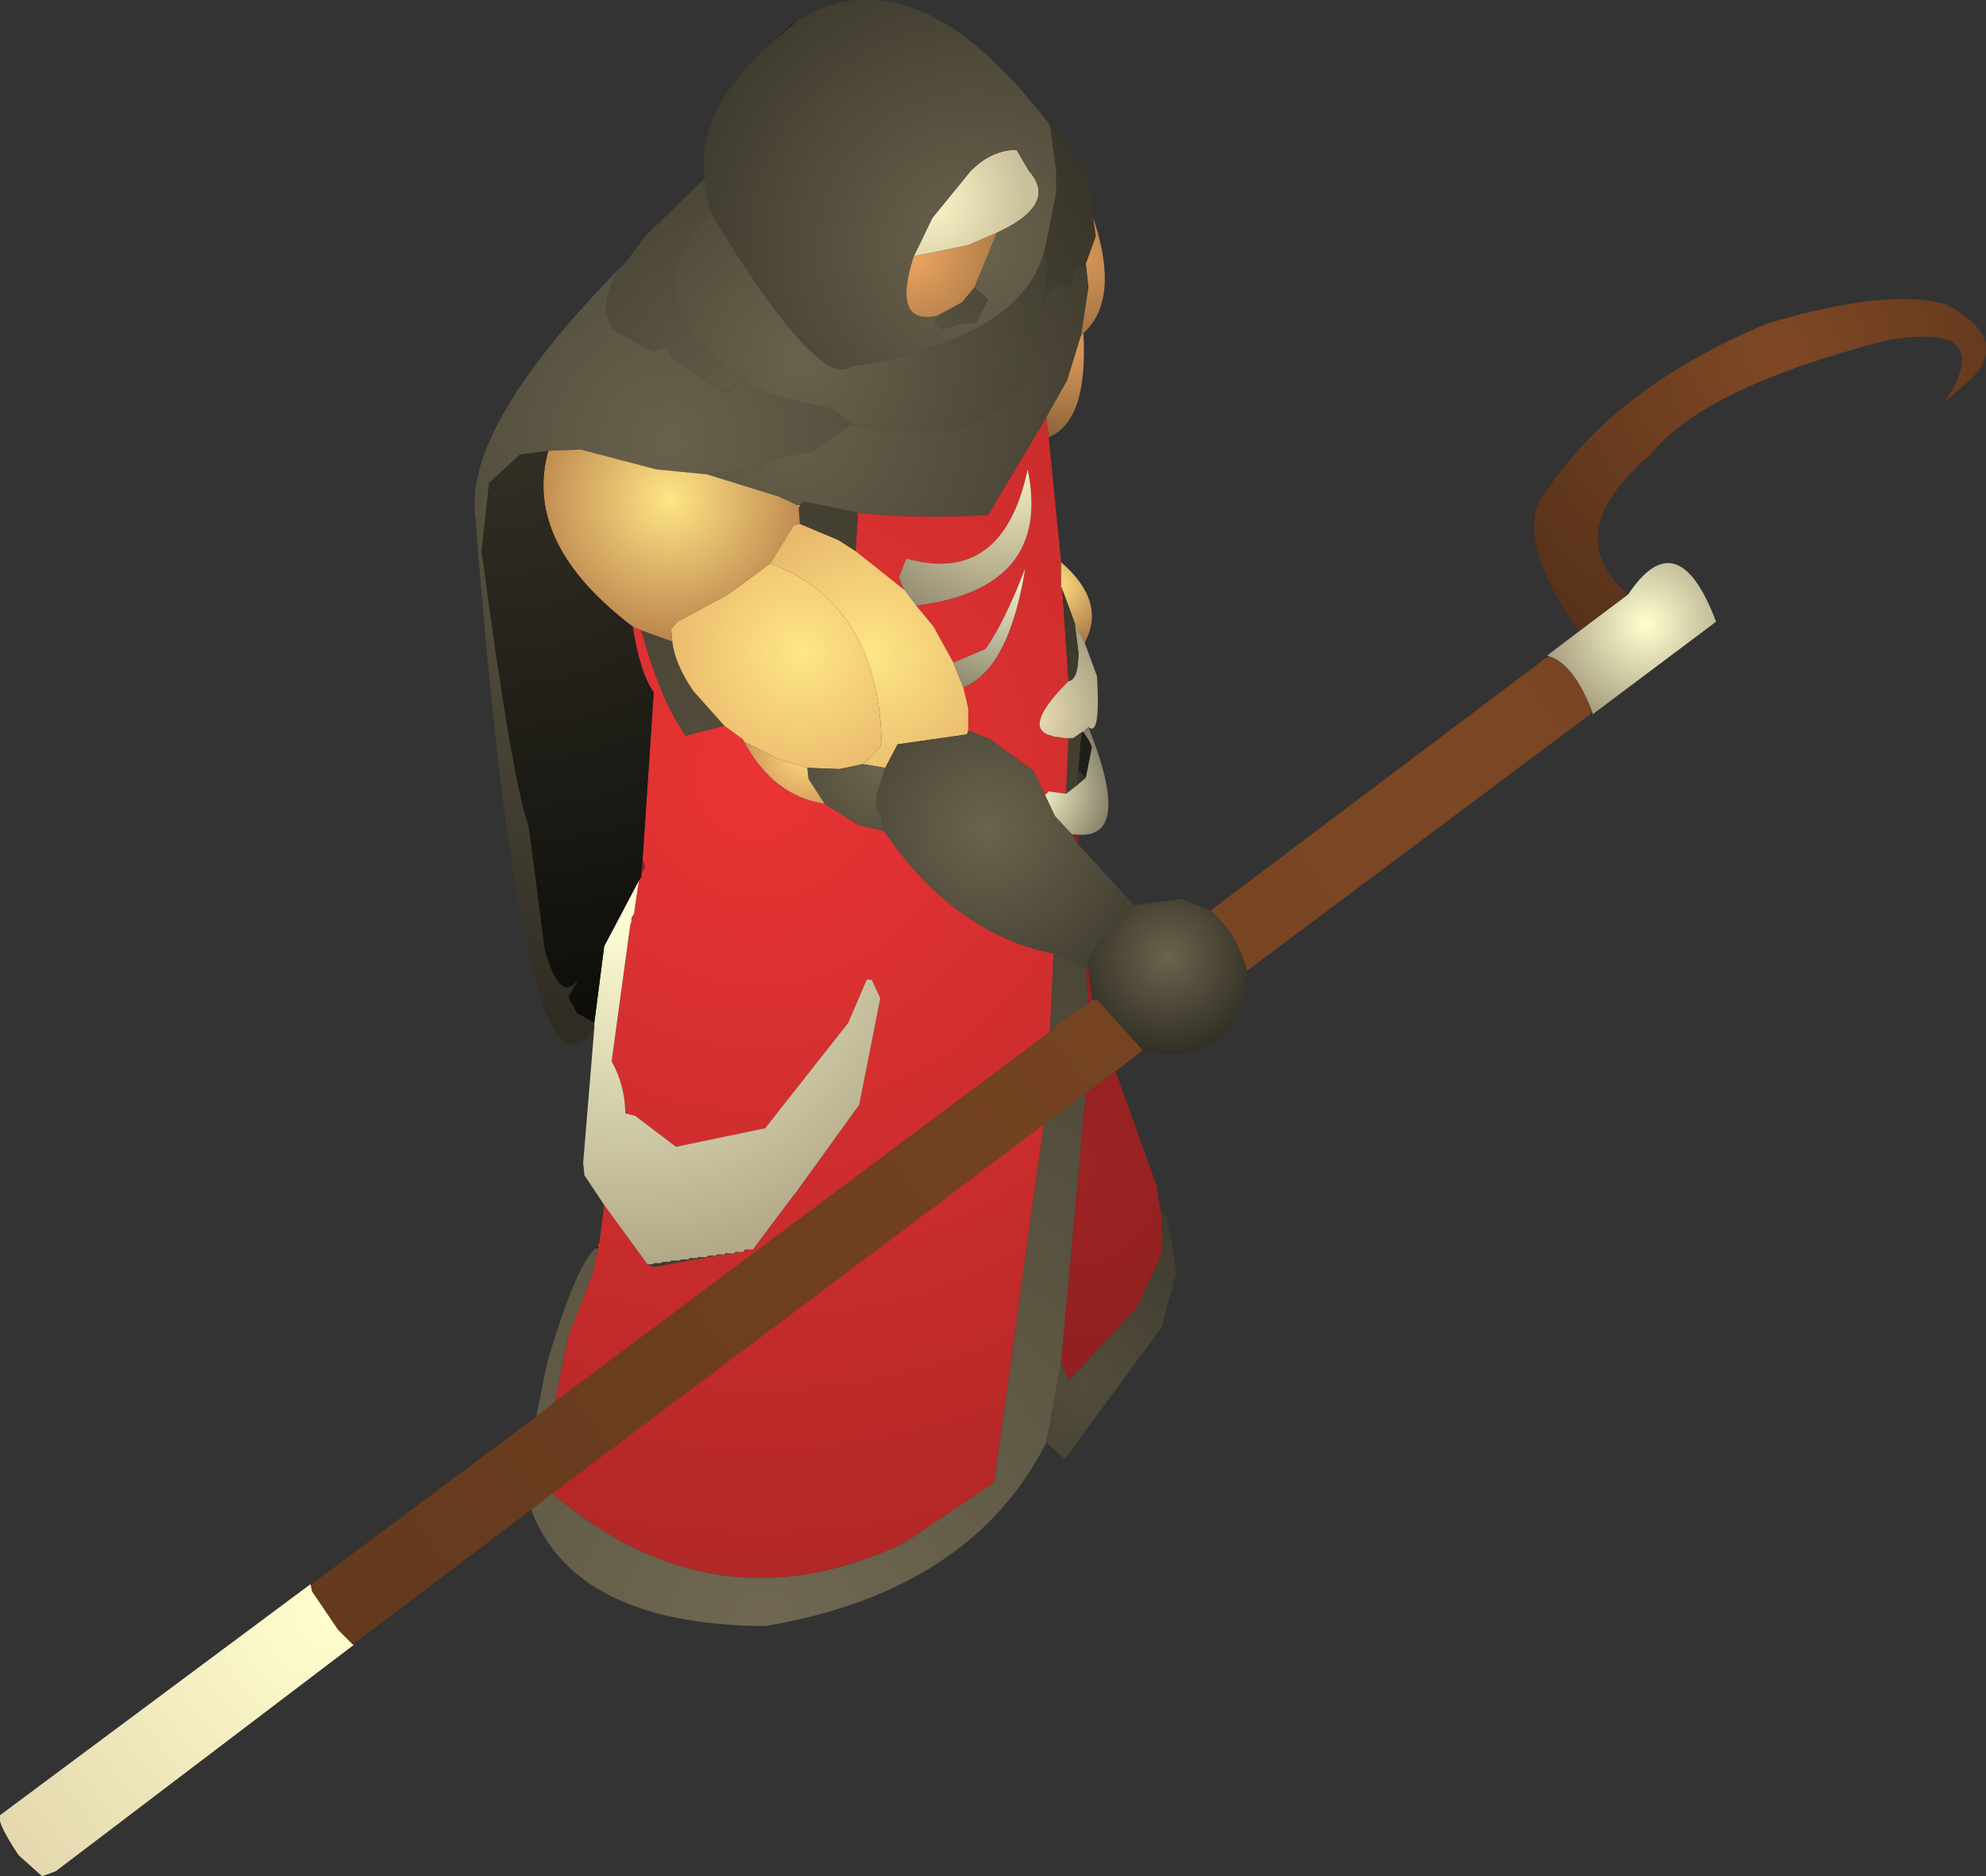 <?xml version="1.0" encoding="UTF-8" standalone="no"?>
<svg xmlns:ffdec="https://www.free-decompiler.com/flash" xmlns:xlink="http://www.w3.org/1999/xlink" ffdec:objectType="shape" height="75.75px" width="80.2px" xmlns="http://www.w3.org/2000/svg">
  <rect width="100%" height="100%" fill="#333333" stroke="none"/>
  <g transform="matrix(1.0, 0.0, 0.0, 1.0, 33.8, 51.65)">
    <path d="M29.95 -26.15 Q27.15 -30.2 28.7 -31.9 31.55 -36.1 37.6 -38.6 42.5 -40.05 44.8 -39.35 47.45 -37.95 45.75 -36.3 L44.75 -35.45 Q46.9 -38.7 42.35 -37.9 35.0 -36.0 32.85 -33.3 29.1 -30.1 31.95 -27.65 L29.95 -26.15" fill="url(#gradient0)" fill-rule="evenodd" stroke="none"/>
    <path d="M30.5 -22.9 Q29.75 -24.85 28.75 -25.15 L28.7 -25.15 28.7 -25.2 29.95 -26.15 31.95 -27.65 Q33.95 -30.65 35.5 -26.55 L30.5 -22.8 30.5 -22.9" fill="url(#gradient1)" fill-rule="evenodd" stroke="none"/>
    <path d="M28.75 -25.15 L28.65 -25.1 28.7 -25.2 28.7 -25.15 28.75 -25.15 M30.4 -22.8 L30.5 -22.9 30.5 -22.8 30.4 -22.8" fill="url(#gradient2)" fill-rule="evenodd" stroke="none"/>
    <path d="M28.65 -25.1 L28.75 -25.15 Q29.75 -24.85 30.5 -22.9 L30.4 -22.8 16.55 -12.45 Q16.25 -13.6 15.65 -14.3 L15.1 -14.9 28.65 -25.1 M10.3 -11.3 L10.55 -11.25 12.35 -9.25 11.25 -8.4 10.05 -7.5 8.35 -6.25 -11.5 8.65 -12.35 9.3 -19.5 14.7 -19.55 14.75 -20.15 14.15 -21.2 12.6 -21.25 12.35 -21.2 12.3 -12.15 5.55 -11.4 4.95 8.6 -10.0 8.95 -10.35 10.15 -11.15 10.3 -11.3" fill="url(#gradient3)" fill-rule="evenodd" stroke="none"/>
    <path d="M8.6 -46.6 L10.15 -44.8 10.35 -42.85 10.45 -42.1 10.05 -41.0 9.55 -40.65 9.45 -40.05 9.1 -40.2 8.65 -40.0 8.3 -39.5 8.5 -40.85 8.4 -41.6 8.85 -43.85 8.95 -43.8 8.85 -43.95 8.85 -44.3 8.95 -44.3 8.85 -44.55 8.85 -44.75 8.6 -46.6 M0.6 -34.55 L-0.95 -33.45 -1.65 -33.3 Q-2.45 -33.25 -3.25 -32.7 L-5.25 -32.5 -7.3 -32.7 -10.35 -33.5 -11.65 -33.45 -12.8 -33.3 -14.05 -32.15 -14.35 -29.4 Q-13.1 -20.0 -12.45 -18.3 L-11.8 -13.3 Q-11.15 -10.95 -10.35 -12.25 L-10.85 -11.4 -10.5 -10.75 -9.8 -10.35 -9.8 -10.15 Q-12.65 -5.6 -14.6 -30.7 -15.15 -34.4 -8.6 -41.0 -9.2 -40.35 -9.35 -39.05 L-9.05 -38.35 -7.4 -37.45 -6.85 -37.7 -6.7 -37.25 -4.65 -35.85 -4.3 -35.85 -3.95 -36.35 Q-3.15 -35.7 -0.2 -35.15 L0.6 -34.55" fill="url(#gradient4)" fill-rule="evenodd" stroke="none"/>
    <path d="M10.05 -41.0 L10.45 -42.1 10.35 -42.85 Q11.45 -39.55 9.95 -38.2 L9.85 -38.1 10.15 -40.05 10.05 -41.0" fill="url(#gradient5)" fill-rule="evenodd" stroke="none"/>
    <path d="M3.1 -41.3 L3.85 -42.85 5.4 -44.75 Q6.25 -45.6 7.25 -45.6 L7.75 -44.75 Q8.95 -43.4 6.45 -42.25 L5.3 -41.75 3.1 -41.3" fill="url(#gradient6)" fill-rule="evenodd" stroke="none"/>
    <path d="M8.6 -46.6 L8.85 -44.75 8.85 -44.55 8.85 -44.3 8.85 -43.95 8.85 -43.85 8.4 -41.6 Q7.5 -37.95 0.55 -36.85 -0.75 -35.9 -5.1 -43.05 L-5.35 -44.4 -5.35 -44.45 Q-5.7 -47.25 -2.55 -50.0 L-1.55 -50.85 Q3.2 -53.7 8.6 -46.6 M6.45 -42.25 Q8.95 -43.4 7.75 -44.75 L7.25 -45.6 Q6.25 -45.6 5.4 -44.75 L3.85 -42.85 3.1 -41.3 Q2.2 -38.5 4.05 -38.9 L3.95 -38.6 4.25 -38.35 5.05 -38.6 5.6 -38.6 6.1 -39.55 5.55 -40.05 6.45 -42.25" fill="url(#gradient7)" fill-rule="evenodd" stroke="none"/>
    <path d="M8.85 -44.55 L8.95 -44.3 8.85 -44.3 8.85 -44.55 M8.85 -43.95 L8.95 -43.8 8.85 -43.85 8.85 -43.95 M8.3 -39.5 L8.65 -40.0 9.1 -40.2 9.45 -40.05 9.55 -40.65 10.05 -41.0 10.15 -40.05 9.85 -38.1 9.3 -36.3 8.45 -34.8 6.1 -30.85 Q2.85 -30.7 0.85 -30.95 L-1.35 -31.4 -1.5 -31.25 -1.6 -31.25 -2.35 -31.6 -5.25 -32.5 -3.25 -32.7 Q-2.45 -33.25 -1.65 -33.3 L-0.95 -33.45 0.6 -34.55 Q8.05 -32.9 8.3 -39.5 M-5.4 -44.4 L-5.35 -44.4 -5.1 -43.05 Q-8.65 -39.7 -3.95 -36.35 L-4.3 -35.85 -4.65 -35.85 -6.7 -37.25 -6.85 -37.7 -7.4 -37.45 -9.05 -38.35 -9.35 -39.05 Q-9.2 -40.35 -8.6 -41.0 L-8.5 -41.1 -7.75 -42.1 -5.4 -44.4" fill="url(#gradient8)" fill-rule="evenodd" stroke="none"/>
    <path d="M8.4 -41.6 L8.5 -40.85 8.3 -39.5 Q8.05 -32.9 0.6 -34.55 L-0.2 -35.15 Q-3.15 -35.7 -3.95 -36.35 -8.65 -39.7 -5.1 -43.05 -0.75 -35.9 0.55 -36.85 7.5 -37.95 8.4 -41.6 M5.55 -40.05 L6.1 -39.55 5.6 -38.6 5.05 -38.6 4.25 -38.35 3.95 -38.6 4.05 -38.9 5.05 -39.45 5.55 -40.05" fill="url(#gradient9)" fill-rule="evenodd" stroke="none"/>
    <path d="M3.1 -41.3 L5.3 -41.75 6.45 -42.25 5.55 -40.05 5.05 -39.45 4.05 -38.9 Q2.2 -38.5 3.1 -41.3" fill="url(#gradient10)" fill-rule="evenodd" stroke="none"/>
    <path d="M9.95 -38.2 Q10.15 -34.65 8.55 -34.0 L8.45 -34.8 9.3 -36.3 9.85 -38.1 9.95 -38.2" fill="url(#gradient11)" fill-rule="evenodd" stroke="none"/>
    <path d="M8.55 -34.0 L9.05 -28.95 9.05 -27.95 9.1 -27.9 9.1 -27.85 9.35 -24.15 Q7.45 -22.25 8.65 -21.95 L8.8 -21.9 8.9 -21.9 9.2 -21.85 9.25 -21.85 9.35 -21.8 9.25 -19.6 8.55 -19.7 8.4 -19.55 7.95 -20.5 6.2 -21.8 5.3 -22.15 5.3 -23.05 5.1 -23.9 Q6.95 -24.65 7.6 -28.7 6.75 -26.5 6.0 -25.45 L4.7 -24.9 3.9 -26.35 3.2 -27.2 Q8.7 -27.9 7.7 -32.7 6.7 -28.0 2.8 -29.1 L2.5 -28.35 2.7 -27.85 0.75 -29.4 0.85 -30.95 Q2.85 -30.7 6.1 -30.85 L8.45 -34.8 8.55 -34.0 M1.9 -18.1 Q4.75 -13.95 8.75 -13.15 L8.6 -10.0 -11.4 4.95 -10.85 2.3 -9.9 -0.15 -9.85 -0.3 -9.65 -1.25 -9.65 -1.35 -9.65 -1.4 -9.6 -1.45 -9.4 -3.0 -7.65 -0.6 -7.4 -0.5 -4.9 -0.95 -4.6 -1.0 -4.55 -1.0 -4.3 -1.05 -4.15 -1.05 -3.95 -1.1 -3.8 -1.1 -3.65 -1.2 -3.4 -1.2 -1.75 -3.4 -1.7 -3.45 0.9 -7.05 1.75 -11.35 1.4 -12.1 1.2 -12.1 0.45 -10.35 -2.9 -6.1 -6.5 -5.35 -8.15 -6.6 -8.55 -6.7 Q-8.55 -7.8 -9.1 -8.8 L-8.35 -14.3 -8.3 -14.45 -8.3 -14.6 -8.2 -14.75 -8.0 -16.1 -7.9 -16.25 -7.9 -16.35 -7.75 -16.65 -7.85 -16.95 -7.4 -23.7 Q-7.95 -24.45 -8.25 -26.35 L-7.9 -26.2 Q-7.1 -23.3 -6.1 -21.95 L-4.55 -22.35 -3.8 -21.8 -3.75 -21.7 Q-2.55 -19.5 -0.5 -19.2 L0.85 -18.35 1.9 -18.1 M-11.5 8.65 L8.35 -6.25 6.35 8.2 2.7 10.65 Q-4.9 14.25 -11.5 8.65" fill="url(#gradient12)" fill-rule="evenodd" stroke="none"/>
    <path d="M2.7 -27.85 L2.5 -28.35 2.8 -29.1 Q6.7 -28.0 7.7 -32.7 8.7 -27.9 3.2 -27.2 L2.75 -27.8 2.7 -27.85" fill="url(#gradient13)" fill-rule="evenodd" stroke="none"/>
    <path d="M0.75 -29.4 L2.7 -27.85 2.75 -27.8 3.2 -27.2 3.9 -26.35 4.7 -24.9 5.1 -23.9 5.3 -23.05 5.3 -22.15 5.25 -22.0 2.45 -21.6 1.95 -20.65 1.05 -20.8 1.75 -21.5 1.8 -21.8 Q1.6 -27.3 -2.7 -28.9 L-1.75 -30.45 -1.5 -30.5 0.05 -29.85 0.75 -29.4" fill="url(#gradient14)" fill-rule="evenodd" stroke="none"/>
    <path d="M0.85 -30.95 L0.75 -29.4 0.05 -29.85 -1.5 -30.5 -1.55 -31.15 -1.5 -31.25 -1.35 -31.4 0.85 -30.95 M-7.9 -26.2 L-6.65 -25.75 Q-6.55 -24.85 -5.8 -23.75 L-4.55 -22.35 -6.1 -21.95 Q-7.1 -23.3 -7.9 -26.2" fill="url(#gradient15)" fill-rule="evenodd" stroke="none"/>
    <path d="M9.05 -28.95 Q10.9 -27.35 10.0 -25.7 L9.6 -26.5 9.1 -27.85 9.1 -27.9 9.05 -27.95 9.05 -28.95" fill="url(#gradient16)" fill-rule="evenodd" stroke="none"/>
    <path d="M10.0 -25.7 L10.5 -24.35 Q10.65 -21.85 10.15 -22.3 L9.95 -22.1 9.9 -22.1 9.55 -21.85 9.25 -21.85 9.2 -21.85 8.9 -21.9 8.8 -21.9 8.65 -21.95 Q7.45 -22.25 9.35 -24.15 9.75 -24.2 9.75 -25.3 L9.6 -26.5 10.0 -25.7" fill="url(#gradient17)" fill-rule="evenodd" stroke="none"/>
    <path d="M9.25 -19.6 L9.35 -21.8 9.55 -21.85 9.9 -22.1 9.85 -21.8 9.75 -20.55 9.7 -19.95 9.25 -19.6 M9.35 -24.15 L9.1 -27.85 9.6 -26.5 9.75 -25.3 Q9.75 -24.2 9.35 -24.15 M8.75 -13.15 L10.05 -12.55 10.15 -11.15 8.95 -10.35 8.6 -10.0 8.75 -13.15 M-11.4 4.95 L-12.15 5.55 -11.7 3.35 Q-10.55 -0.55 -9.75 -1.25 L-9.65 -1.25 -9.85 -0.3 -9.9 -0.15 -10.85 2.3 -11.4 4.95 M-12.35 9.3 L-11.5 8.65 Q-4.9 14.25 2.7 10.65 L6.35 8.2 8.35 -6.25 10.05 -7.5 9.05 3.4 8.45 6.6 Q5.4 12.6 -2.9 14.0 -10.6 13.95 -12.35 9.3" fill="url(#gradient18)" fill-rule="evenodd" stroke="none"/>
    <path d="M4.7 -24.9 L6.0 -25.45 Q6.75 -26.5 7.6 -28.7 6.95 -24.65 5.1 -23.9 L4.7 -24.9" fill="url(#gradient19)" fill-rule="evenodd" stroke="none"/>
    <path d="M9.95 -22.1 L10.15 -21.8 10.3 -21.5 10.05 -20.25 9.75 -20.55 9.85 -21.8 9.9 -22.1 9.95 -22.1" fill="url(#gradient20)" fill-rule="evenodd" stroke="none"/>
    <path d="M10.15 -22.3 Q11.95 -17.8 9.75 -17.95 L9.5 -17.95 9.45 -18.0 8.8 -18.7 8.4 -19.55 8.55 -19.7 9.25 -19.6 9.7 -19.95 10.05 -20.25 10.3 -21.5 10.15 -21.8 9.95 -22.1 10.15 -22.3" fill="url(#gradient21)" fill-rule="evenodd" stroke="none"/>
    <path d="M9.75 -17.55 L12.0 -15.1 10.6 -13.7 Q10.05 -12.85 10.15 -12.5 L10.05 -12.55 8.75 -13.15 Q4.75 -13.95 1.9 -18.1 L1.8 -18.55 1.8 -18.6 1.6 -19.05 1.6 -19.55 1.95 -20.65 2.45 -21.6 5.25 -22.0 5.3 -22.15 6.2 -21.8 7.95 -20.5 8.4 -19.55 8.8 -18.7 9.45 -18.0 9.5 -17.95 9.75 -17.55" fill="url(#gradient22)" fill-rule="evenodd" stroke="none"/>
    <path d="M15.1 -14.9 L15.65 -14.3 Q16.25 -13.6 16.55 -12.45 16.15 -8.4 12.35 -9.25 L10.55 -11.25 10.3 -11.3 10.15 -12.5 Q10.05 -12.85 10.6 -13.7 L12.0 -15.1 13.9 -15.35 15.1 -14.9" fill="url(#gradient23)" fill-rule="evenodd" stroke="none"/>
    <path d="M9.35 -21.8 L9.25 -21.85 9.55 -21.85 9.35 -21.8" fill="url(#gradient24)" fill-rule="evenodd" stroke="none"/>
    <path d="M-2.7 -28.9 Q1.6 -27.3 1.8 -21.8 L1.75 -21.5 1.05 -20.8 0.1 -20.6 -1.2 -20.65 -2.35 -21.0 -3.75 -21.7 -3.8 -21.8 -4.55 -22.35 -5.8 -23.75 Q-6.55 -24.85 -6.65 -25.75 L-6.7 -26.25 -6.45 -26.55 -4.4 -27.65 -2.7 -28.9" fill="url(#gradient25)" fill-rule="evenodd" stroke="none"/>
    <path d="M1.05 -20.8 L1.95 -20.65 1.6 -19.55 1.6 -19.05 1.8 -18.6 1.8 -18.55 1.9 -18.1 0.85 -18.35 -0.5 -19.2 -1.15 -20.2 -1.2 -20.65 0.1 -20.6 1.05 -20.8" fill="url(#gradient26)" fill-rule="evenodd" stroke="none"/>
    <path d="M9.75 -17.95 L9.75 -17.55 9.5 -17.95 9.75 -17.95 M10.15 -12.5 L10.3 -11.3 10.15 -11.15 10.05 -12.55 10.15 -12.5 M10.05 -7.5 L11.25 -8.4 12.9 -3.8 13.05 -2.85 13.1 -2.7 13.1 -2.65 13.15 -1.1 12.1 1.15 9.5 3.95 9.35 4.05 9.05 3.4 10.05 -7.5" fill="url(#gradient27)" fill-rule="evenodd" stroke="none"/>
    <path d="M-8.0 -16.1 L-8.2 -14.75 -8.3 -14.6 -8.3 -14.45 -8.35 -14.3 -9.1 -8.8 Q-8.55 -7.8 -8.55 -6.7 L-8.15 -6.6 -6.5 -5.35 -2.9 -6.1 0.45 -10.35 1.2 -12.1 1.4 -12.1 1.75 -11.35 0.9 -7.05 -1.7 -3.45 -1.75 -3.4 -3.4 -1.2 -3.65 -1.2 -3.7 -1.2 -3.8 -1.1 -3.95 -1.1 -4.1 -1.1 -4.15 -1.05 -4.3 -1.05 -4.5 -1.05 -4.55 -1.0 -4.6 -1.0 -4.85 -1.0 -4.9 -0.95 -5.2 -0.95 -5.25 -0.9 -5.6 -0.9 -5.65 -0.85 -5.95 -0.85 -6.0 -0.8 -6.3 -0.8 -6.35 -0.75 -6.7 -0.75 -6.75 -0.7 -7.05 -0.7 -7.1 -0.65 -7.4 -0.65 -7.45 -0.6 -7.65 -0.6 -9.4 -3.0 -10.2 -4.2 -10.25 -4.7 -9.8 -10.15 -9.8 -10.35 -9.4 -13.45 -8.0 -16.1" fill="url(#gradient28)" fill-rule="evenodd" stroke="none"/>
    <path d="M9.05 3.4 L9.35 4.05 9.5 3.95 12.1 1.15 13.15 -1.1 13.1 -2.65 Q13.35 -3.1 13.7 -0.25 L13.1 1.95 9.2 7.25 8.45 6.6 9.05 3.4" fill="url(#gradient29)" fill-rule="evenodd" stroke="none"/>
    <path d="M-2.55 -50.0 L-1.9 -50.65 -1.55 -50.85 -2.55 -50.0" fill="url(#gradient30)" fill-rule="evenodd" stroke="none"/>
    <path d="M-5.35 -44.4 L-5.4 -44.4 -5.35 -44.45 -5.35 -44.4" fill="url(#gradient31)" fill-rule="evenodd" stroke="none"/>
    <path d="M-1.5 -30.5 L-1.75 -30.45 -2.7 -28.9 -4.4 -27.65 -6.45 -26.55 -6.7 -26.25 -6.65 -25.75 -7.9 -26.2 -8.25 -26.35 Q-12.6 -29.65 -11.7 -33.3 L-11.65 -33.45 -10.35 -33.5 -7.3 -32.7 -5.25 -32.5 -2.35 -31.6 -1.6 -31.25 -1.55 -31.15 -1.5 -30.5" fill="url(#gradient32)" fill-rule="evenodd" stroke="none"/>
    <path d="M-8.0 -16.1 L-9.4 -13.45 -9.8 -10.35 -10.5 -10.75 -10.85 -11.4 -10.35 -12.25 Q-11.15 -10.95 -11.8 -13.3 L-12.45 -18.3 Q-13.1 -20.0 -14.35 -29.4 L-14.05 -32.15 -12.8 -33.3 -11.65 -33.45 -11.7 -33.3 Q-12.6 -29.65 -8.25 -26.35 -7.95 -24.45 -7.4 -23.7 L-7.85 -16.95 -7.9 -16.35 -7.9 -16.25 -8.0 -16.1" fill="url(#gradient33)" fill-rule="evenodd" stroke="none"/>
    <path d="M-1.6 -31.25 L-1.5 -31.25 -1.55 -31.15 -1.6 -31.25" fill="url(#gradient34)" fill-rule="evenodd" stroke="none"/>
    <path d="M-1.2 -20.65 L-1.15 -20.2 -0.5 -19.2 Q-2.55 -19.5 -3.75 -21.7 L-2.35 -21.0 -1.2 -20.65" fill="url(#gradient35)" fill-rule="evenodd" stroke="none"/>
    <path d="M-7.85 -16.95 L-7.75 -16.65 -7.9 -16.35 -7.85 -16.95 M-9.65 -1.25 L-9.75 -1.25 -9.65 -1.35 -9.65 -1.25" fill="url(#gradient36)" fill-rule="evenodd" stroke="none"/>
    <path d="M-7.65 -0.6 L-7.45 -0.6 -7.4 -0.65 -7.1 -0.65 -7.05 -0.7 -6.75 -0.7 -6.7 -0.75 -6.35 -0.75 -6.3 -0.8 -6.0 -0.8 -5.95 -0.85 -5.65 -0.85 -5.6 -0.9 -5.25 -0.9 -5.2 -0.95 -4.9 -0.95 -4.85 -1.0 -4.6 -1.0 -4.9 -0.95 -7.4 -0.5 -7.65 -0.6 M-4.55 -1.0 L-4.5 -1.05 -4.3 -1.05 -4.55 -1.0 M-4.15 -1.05 L-4.1 -1.1 -3.95 -1.1 -4.15 -1.05 M-3.8 -1.1 L-3.7 -1.2 -3.65 -1.2 -3.8 -1.1" fill="url(#gradient37)" fill-rule="evenodd" stroke="none"/>
    <path d="M-19.55 14.75 L-19.5 14.7 -19.5 14.75 -19.55 14.75" fill="url(#gradient38)" fill-rule="evenodd" stroke="none"/>
    <path d="M-21.25 12.35 L-21.2 12.6 -20.15 14.15 -19.55 14.75 -19.5 14.75 -31.55 23.9 -32.1 24.1 -33.05 23.25 Q-34.05 21.75 -33.75 21.6 L-21.25 12.3 -21.25 12.35" fill="url(#gradient39)" fill-rule="evenodd" stroke="none"/>
    <path d="M-21.2 12.3 L-21.25 12.35 -21.25 12.3 -21.2 12.3" fill="url(#gradient40)" fill-rule="evenodd" stroke="none"/>
  </g>
  <defs>
    <radialGradient cx="0" cy="0" gradientTransform="matrix(0.017, 0.0, 0.0, 0.017, 38.0, -37.4)" gradientUnits="userSpaceOnUse" id="gradient0" r="819.2" spreadMethod="pad">
      <stop offset="0.0" stop-color="#7f4825"/>
      <stop offset="1.0" stop-color="#563119"/>
    </radialGradient>
    <radialGradient cx="0" cy="0" gradientTransform="matrix(0.005, 0.0, 0.0, 0.005, 32.65, -26.45)" gradientUnits="userSpaceOnUse" id="gradient1" r="819.2" spreadMethod="pad">
      <stop offset="0.0" stop-color="#ffffd0"/>
      <stop offset="1.0" stop-color="#a79e81"/>
    </radialGradient>
    <radialGradient cx="0" cy="0" gradientTransform="matrix(0.006, 0.0, 0.0, 0.006, 32.15, -27.95)" gradientUnits="userSpaceOnUse" id="gradient2" r="819.2" spreadMethod="pad">
      <stop offset="0.0" stop-color="#1f1e18"/>
      <stop offset="1.0" stop-color="#1f1e18"/>
    </radialGradient>
    <radialGradient cx="0" cy="0" gradientTransform="matrix(0.069, 0.0, 0.0, 0.069, 23.85, -19.85)" gradientUnits="userSpaceOnUse" id="gradient3" r="819.2" spreadMethod="pad">
      <stop offset="0.0" stop-color="#7c4724"/>
      <stop offset="1.0" stop-color="#64391d"/>
    </radialGradient>
    <radialGradient cx="0" cy="0" gradientTransform="matrix(0.029, 0.0, 0.0, 0.029, -6.8, -33.8)" gradientUnits="userSpaceOnUse" id="gradient4" r="819.2" spreadMethod="pad">
      <stop offset="0.0" stop-color="#68614c"/>
      <stop offset="1.0" stop-color="#302c23"/>
    </radialGradient>
    <radialGradient cx="0" cy="0" gradientTransform="matrix(0.004, 0.0, 0.0, 0.004, 9.9, -41.2)" gradientUnits="userSpaceOnUse" id="gradient5" r="819.2" spreadMethod="pad">
      <stop offset="0.0" stop-color="#d69758"/>
      <stop offset="1.0" stop-color="#9e6f41"/>
    </radialGradient>
    <radialGradient cx="0" cy="0" gradientTransform="matrix(0.005, 0.0, 0.0, 0.005, 3.55, -43.6)" gradientUnits="userSpaceOnUse" id="gradient6" r="819.2" spreadMethod="pad">
      <stop offset="0.0" stop-color="#fff8ca"/>
      <stop offset="1.0" stop-color="#cac09c"/>
    </radialGradient>
    <radialGradient cx="0" cy="0" gradientTransform="matrix(0.015, 0.0, 0.0, 0.015, 5.55, -41.6)" gradientUnits="userSpaceOnUse" id="gradient7" r="819.2" spreadMethod="pad">
      <stop offset="0.0" stop-color="#6a634d"/>
      <stop offset="1.0" stop-color="#3e3a2d"/>
    </radialGradient>
    <radialGradient cx="0" cy="0" gradientTransform="matrix(0.018, 0.0, 0.0, 0.018, -2.0, -34.65)" gradientUnits="userSpaceOnUse" id="gradient8" r="819.2" spreadMethod="pad">
      <stop offset="0.0" stop-color="#67604b"/>
      <stop offset="1.0" stop-color="#3e3a2d"/>
    </radialGradient>
    <radialGradient cx="0" cy="0" gradientTransform="matrix(0.014, 0.0, 0.0, 0.014, -1.5, -37.1)" gradientUnits="userSpaceOnUse" id="gradient9" r="819.2" spreadMethod="pad">
      <stop offset="0.0" stop-color="#69624c"/>
      <stop offset="1.0" stop-color="#423e30"/>
    </radialGradient>
    <radialGradient cx="0" cy="0" gradientTransform="matrix(0.005, 0.0, 0.0, 0.005, 3.0, -41.5)" gradientUnits="userSpaceOnUse" id="gradient10" r="819.2" spreadMethod="pad">
      <stop offset="0.0" stop-color="#efa862"/>
      <stop offset="1.0" stop-color="#a67544"/>
    </radialGradient>
    <radialGradient cx="0" cy="0" gradientTransform="matrix(0.005, 0.0, 0.0, 0.005, 9.25, -37.65)" gradientUnits="userSpaceOnUse" id="gradient11" r="819.2" spreadMethod="pad">
      <stop offset="0.0" stop-color="#e09e5c"/>
      <stop offset="1.0" stop-color="#825c35"/>
    </radialGradient>
    <radialGradient cx="0" cy="0" gradientTransform="matrix(0.039, 0.0, 0.0, 0.039, -3.15, -20.35)" gradientUnits="userSpaceOnUse" id="gradient12" r="819.2" spreadMethod="pad">
      <stop offset="0.0" stop-color="#ea3434"/>
      <stop offset="1.0" stop-color="#b22727"/>
    </radialGradient>
    <radialGradient cx="0" cy="0" gradientTransform="matrix(0.009, 0.0, 0.0, 0.009, 7.05, -33.2)" gradientUnits="userSpaceOnUse" id="gradient13" r="819.2" spreadMethod="pad">
      <stop offset="0.0" stop-color="#fff7c8"/>
      <stop offset="1.0" stop-color="#91896f"/>
    </radialGradient>
    <radialGradient cx="0" cy="0" gradientTransform="matrix(0.009, 0.0, 0.0, 0.009, 1.35, -25.3)" gradientUnits="userSpaceOnUse" id="gradient14" r="819.2" spreadMethod="pad">
      <stop offset="0.0" stop-color="#ffe686"/>
      <stop offset="1.0" stop-color="#e0ac64"/>
    </radialGradient>
    <radialGradient cx="0" cy="0" gradientTransform="matrix(0.014, 0.0, 0.0, 0.014, -5.6, -22.15)" gradientUnits="userSpaceOnUse" id="gradient15" r="819.2" spreadMethod="pad">
      <stop offset="0.0" stop-color="#514c3b"/>
      <stop offset="1.0" stop-color="#423e2f"/>
    </radialGradient>
    <radialGradient cx="0" cy="0" gradientTransform="matrix(0.003, 0.0, 0.0, 0.003, 8.85, -28.05)" gradientUnits="userSpaceOnUse" id="gradient16" r="819.2" spreadMethod="pad">
      <stop offset="0.0" stop-color="#ffe082"/>
      <stop offset="1.0" stop-color="#ae7a47"/>
    </radialGradient>
    <radialGradient cx="0" cy="0" gradientTransform="matrix(0.006, 0.0, 0.0, 0.006, 7.2, -22.9)" gradientUnits="userSpaceOnUse" id="gradient17" r="819.2" spreadMethod="pad">
      <stop offset="0.0" stop-color="#faedc1"/>
      <stop offset="1.0" stop-color="#968f74"/>
    </radialGradient>
    <radialGradient cx="0" cy="0" gradientTransform="matrix(0.055, 0.0, 0.0, 0.055, -2.95, 13.9)" gradientUnits="userSpaceOnUse" id="gradient18" r="819.2" spreadMethod="pad">
      <stop offset="0.0" stop-color="#706851"/>
      <stop offset="1.0" stop-color="#393529"/>
    </radialGradient>
    <radialGradient cx="0" cy="0" gradientTransform="matrix(0.008, 0.0, 0.0, 0.008, 7.35, -28.9)" gradientUnits="userSpaceOnUse" id="gradient19" r="819.2" spreadMethod="pad">
      <stop offset="0.0" stop-color="#ffffd6"/>
      <stop offset="1.0" stop-color="#77715b"/>
    </radialGradient>
    <radialGradient cx="0" cy="0" gradientTransform="matrix(0.002, 0.0, 0.0, 0.002, 9.35, -21.55)" gradientUnits="userSpaceOnUse" id="gradient20" r="819.2" spreadMethod="pad">
      <stop offset="0.0" stop-color="#1f1e18"/>
      <stop offset="1.0" stop-color="#1f1e18"/>
    </radialGradient>
    <radialGradient cx="0" cy="0" gradientTransform="matrix(0.004, 0.0, 0.0, 0.004, 7.85, -19.7)" gradientUnits="userSpaceOnUse" id="gradient21" r="819.2" spreadMethod="pad">
      <stop offset="0.0" stop-color="#ffffd2"/>
      <stop offset="1.0" stop-color="#867f67"/>
    </radialGradient>
    <radialGradient cx="0" cy="0" gradientTransform="matrix(0.009, 0.0, 0.0, 0.009, 6.05, -18.2)" gradientUnits="userSpaceOnUse" id="gradient22" r="819.2" spreadMethod="pad">
      <stop offset="0.0" stop-color="#6a634d"/>
      <stop offset="1.0" stop-color="#413d30"/>
    </radialGradient>
    <radialGradient cx="0" cy="0" gradientTransform="matrix(0.005, 0.0, 0.0, 0.005, 13.35, -13.0)" gradientUnits="userSpaceOnUse" id="gradient23" r="819.2" spreadMethod="pad">
      <stop offset="0.0" stop-color="#6a634d"/>
      <stop offset="1.0" stop-color="#2f2c22"/>
    </radialGradient>
    <radialGradient cx="0" cy="0" gradientTransform="matrix(0.002, 0.0, 0.0, 0.002, 9.5, -21.95)" gradientUnits="userSpaceOnUse" id="gradient24" r="819.2" spreadMethod="pad">
      <stop offset="0.0" stop-color="#65604e"/>
      <stop offset="1.0" stop-color="#343128"/>
    </radialGradient>
    <radialGradient cx="0" cy="0" gradientTransform="matrix(0.007, 0.0, 0.0, 0.007, -1.45, -25.35)" gradientUnits="userSpaceOnUse" id="gradient25" r="819.2" spreadMethod="pad">
      <stop offset="0.0" stop-color="#ffe686"/>
      <stop offset="1.0" stop-color="#e9b86b"/>
    </radialGradient>
    <radialGradient cx="0" cy="0" gradientTransform="matrix(0.004, 0.0, 0.0, 0.004, 1.75, -20.65)" gradientUnits="userSpaceOnUse" id="gradient26" r="819.2" spreadMethod="pad">
      <stop offset="0.0" stop-color="#6b644e"/>
      <stop offset="1.0" stop-color="#534e3c"/>
    </radialGradient>
    <radialGradient cx="0" cy="0" gradientTransform="matrix(0.017, 0.0, 0.0, 0.017, 9.1, -4.65)" gradientUnits="userSpaceOnUse" id="gradient27" r="819.2" spreadMethod="pad">
      <stop offset="0.0" stop-color="#9d2323"/>
      <stop offset="1.0" stop-color="#891e1e"/>
    </radialGradient>
    <radialGradient cx="0" cy="0" gradientTransform="matrix(0.017, 0.0, 0.0, 0.017, -8.45, -14.7)" gradientUnits="userSpaceOnUse" id="gradient28" r="819.2" spreadMethod="pad">
      <stop offset="0.0" stop-color="#ffffd6"/>
      <stop offset="1.0" stop-color="#b2a989"/>
    </radialGradient>
    <radialGradient cx="0" cy="0" gradientTransform="matrix(0.011, 0.0, 0.0, 0.011, 10.05, 4.2)" gradientUnits="userSpaceOnUse" id="gradient29" r="819.2" spreadMethod="pad">
      <stop offset="0.0" stop-color="#514c3b"/>
      <stop offset="1.0" stop-color="#3b372b"/>
    </radialGradient>
    <radialGradient cx="0" cy="0" gradientTransform="matrix(0.003, 0.0, 0.0, 0.003, -3.1, -49.6)" gradientUnits="userSpaceOnUse" id="gradient30" r="819.2" spreadMethod="pad">
      <stop offset="0.0" stop-color="#2a271e"/>
      <stop offset="1.0" stop-color="#29261e"/>
    </radialGradient>
    <radialGradient cx="0" cy="0" gradientTransform="matrix(0.017, 0.0, 0.0, 0.017, -1.45, -51.0)" gradientUnits="userSpaceOnUse" id="gradient31" r="819.2" spreadMethod="pad">
      <stop offset="0.0" stop-color="#29261e"/>
      <stop offset="1.0" stop-color="#0c0c09"/>
    </radialGradient>
    <radialGradient cx="0" cy="0" gradientTransform="matrix(0.007, 0.0, 0.0, 0.007, -6.75, -31.5)" gradientUnits="userSpaceOnUse" id="gradient32" r="819.2" spreadMethod="pad">
      <stop offset="0.0" stop-color="#ffe585"/>
      <stop offset="1.0" stop-color="#bb844d"/>
    </radialGradient>
    <radialGradient cx="0" cy="0" gradientTransform="matrix(0.031, 0.0, 0.0, 0.031, -13.45, -35.1)" gradientUnits="userSpaceOnUse" id="gradient33" r="819.2" spreadMethod="pad">
      <stop offset="0.0" stop-color="#343126"/>
      <stop offset="1.0" stop-color="#0c0c09"/>
    </radialGradient>
    <radialGradient cx="0" cy="0" gradientTransform="matrix(0.003, 0.0, 0.0, 0.003, -2.7, -31.5)" gradientUnits="userSpaceOnUse" id="gradient34" r="819.2" spreadMethod="pad">
      <stop offset="0.0" stop-color="#ffbc6d"/>
      <stop offset="1.0" stop-color="#f8af66"/>
    </radialGradient>
    <radialGradient cx="0" cy="0" gradientTransform="matrix(0.003, 0.0, 0.0, 0.003, -1.35, -21.2)" gradientUnits="userSpaceOnUse" id="gradient35" r="819.2" spreadMethod="pad">
      <stop offset="0.0" stop-color="#ffdd81"/>
      <stop offset="1.0" stop-color="#d09355"/>
    </radialGradient>
    <radialGradient cx="0" cy="0" gradientTransform="matrix(0.025, 0.0, 0.0, 0.025, -7.6, -18.15)" gradientUnits="userSpaceOnUse" id="gradient36" r="819.2" spreadMethod="pad">
      <stop offset="0.0" stop-color="#972222"/>
      <stop offset="1.0" stop-color="#1f0707"/>
    </radialGradient>
    <radialGradient cx="0" cy="0" gradientTransform="matrix(0.013, 0.0, 0.0, 0.013, 0.8, -7.1)" gradientUnits="userSpaceOnUse" id="gradient37" r="819.2" spreadMethod="pad">
      <stop offset="0.0" stop-color="#817a63"/>
      <stop offset="1.0" stop-color="#3b382e"/>
    </radialGradient>
    <radialGradient cx="0" cy="0" gradientTransform="matrix(0.016, 0.0, 0.0, 0.016, -23.4, 13.75)" gradientUnits="userSpaceOnUse" id="gradient38" r="819.2" spreadMethod="pad">
      <stop offset="0.0" stop-color="#1f1e18"/>
      <stop offset="1.0" stop-color="#1f1e18"/>
    </radialGradient>
    <radialGradient cx="0" cy="0" gradientTransform="matrix(0.019, 0.0, 0.0, 0.019, -20.65, 13.55)" gradientUnits="userSpaceOnUse" id="gradient39" r="819.2" spreadMethod="pad">
      <stop offset="0.0" stop-color="#fffece"/>
      <stop offset="1.0" stop-color="#e4d8af"/>
    </radialGradient>
    <radialGradient cx="0" cy="0" gradientTransform="matrix(0.069, 0.0, 0.0, 0.069, 22.8, -20.8)" gradientUnits="userSpaceOnUse" id="gradient40" r="819.2" spreadMethod="pad">
      <stop offset="0.0" stop-color="#0e0804"/>
      <stop offset="1.0" stop-color="#0e0804"/>
    </radialGradient>
  </defs>
</svg>
